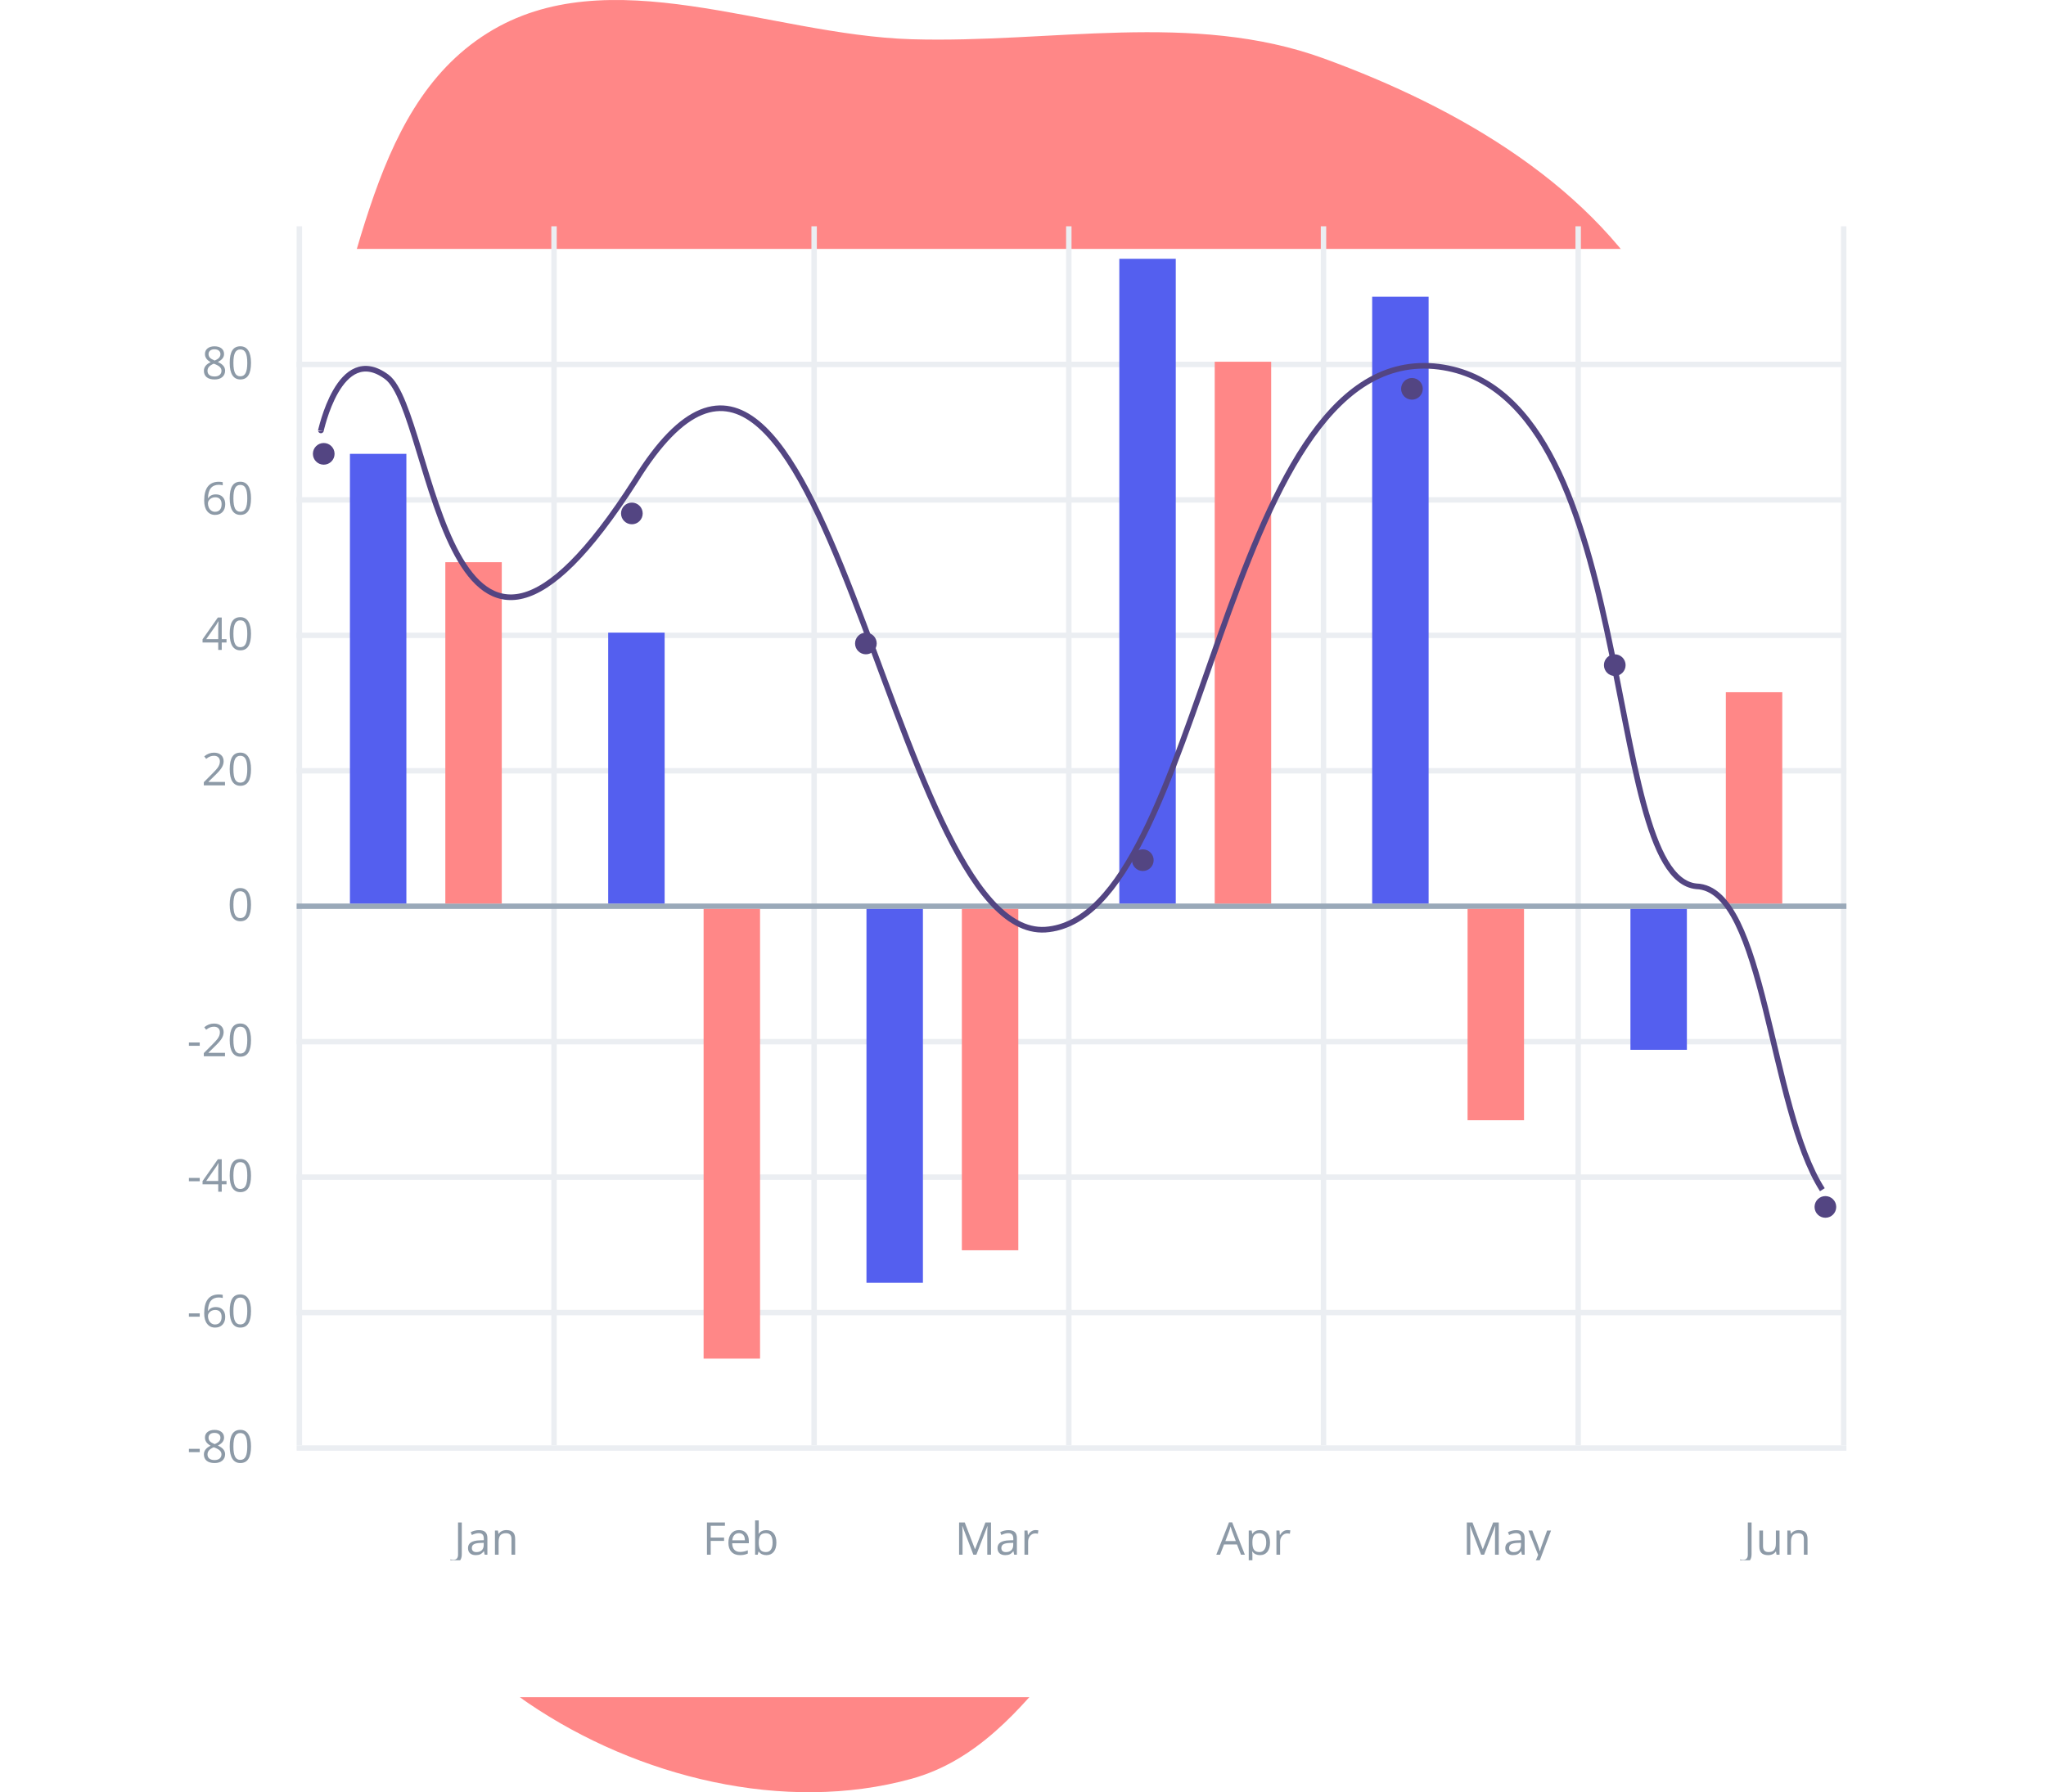 <svg width="452" height="396" viewBox="0 0 452 396" fill="none" xmlns="http://www.w3.org/2000/svg">
  <title>Chart Picture with a Pink Background</title>
  <path fill-rule="evenodd" clip-rule="evenodd"
        d="M201.378 8.67C232.129 9.596 263.519 2.392 292.418 12.906C322.24 23.757 352.623 41.289 367.636 69.162C382.575 96.898 367.993 131.165 372.868 162.266C377.366 190.959 400.406 216.772 395.253 245.355C390.095 273.963 369.161 298.945 345.23 315.566C322.644 331.253 290.278 322.042 266.058 335.085C240.227 348.995 229.671 385.21 201.378 393.03C173.318 400.786 140.812 392.698 116.753 376.352C93.009 360.219 86.285 329.06 71.279 304.639C57.92 282.898 39.121 264.302 32.734 239.617C26.282 214.684 29.007 188.477 34.725 163.366C40.447 138.238 55.049 117.029 65.966 93.67C79.667 64.354 80.186 24.578 107.647 7.339C134.42 -9.467 169.749 7.717 201.378 8.67Z"
        fill="#FF8787"/>
  <g filter="url(#filter0_d)">
    <rect x="20" y="35" width="412" height="320" rx="8" fill="white"/>
  </g>
  <rect x="65.534" y="319.349" width="342.373" height="1.197" fill="#EBEEF2"/>
  <path fill-rule="evenodd" clip-rule="evenodd" d="M65.534 289.422H407.907V290.619H65.534V289.422Z" fill="#EBEEF2"/>
  <path fill-rule="evenodd" clip-rule="evenodd" d="M65.534 259.494H407.907V260.691H65.534V259.494Z" fill="#EBEEF2"/>
  <path fill-rule="evenodd" clip-rule="evenodd" d="M65.534 229.566H407.907V230.763H65.534V229.566Z" fill="#EBEEF2"/>
  <path fill-rule="evenodd" clip-rule="evenodd" d="M65.534 169.711H407.907V170.908H65.534V169.711Z" fill="#EBEEF2"/>
  <path fill-rule="evenodd" clip-rule="evenodd" d="M65.534 139.783H407.907V140.98H65.534V139.783Z" fill="#EBEEF2"/>
  <path fill-rule="evenodd" clip-rule="evenodd" d="M65.534 109.855H407.907V111.053H65.534V109.855Z" fill="#EBEEF2"/>
  <path fill-rule="evenodd" clip-rule="evenodd" d="M65.534 79.928H407.907V81.125H65.534V79.928Z" fill="#EBEEF2"/>
  <rect x="65.534" y="50" width="1.197" height="269.349" fill="#EBEEF2"/>
  <rect x="121.798" y="50" width="1.197" height="269.349" fill="#EBEEF2"/>
  <rect x="179.259" y="50" width="1.197" height="269.349" fill="#EBEEF2"/>
  <rect x="235.523" y="50" width="1.197" height="269.349" fill="#EBEEF2"/>
  <rect x="291.787" y="50" width="1.197" height="269.349" fill="#EBEEF2"/>
  <rect x="348.051" y="50" width="1.197" height="269.349" fill="#EBEEF2"/>
  <rect x="406.709" y="50" width="1.197" height="269.349" fill="#EBEEF2"/>
  <rect x="65.534" y="199.639" width="342.373" height="1.197" fill="#9AA9B9"/>
  <rect x="98.382" y="124.221" width="12.47" height="75.418" fill="#FF8787"/>
  <rect width="12.47" height="99.36" transform="matrix(1 0 0 -1 155.438 300.196)" fill="#FF8787"/>
  <rect x="212.495" y="200.836" width="12.47" height="75.418" fill="#FF8787"/>
  <rect x="268.354" y="79.928" width="12.47" height="119.711" fill="#FF8787"/>
  <rect x="324.214" y="200.836" width="12.47" height="46.687" fill="#FF8787"/>
  <rect x="381.27" y="152.951" width="12.47" height="46.687" fill="#FF8787"/>
  <rect x="77.306" y="100.279" width="12.47" height="99.36" fill="#545FEF"/>
  <rect x="134.362" y="139.783" width="12.47" height="59.855" fill="#545FEF"/>
  <rect width="12.47" height="82.6" transform="matrix(1 0 0 -1 191.419 283.436)" fill="#545FEF"/>
  <rect x="247.278" y="57.183" width="12.47" height="142.456" fill="#545FEF"/>
  <rect x="303.138" y="65.562" width="12.47" height="134.076" fill="#545FEF"/>
  <rect x="360.194" y="200.836" width="12.47" height="31.125" fill="#545FEF"/>
  <g filter="url(#filter1_d)">
    <path
      d="M402.592 267.874C390.873 249.577 389.937 201.307 374.753 200.836C353.177 198.719 362.927 90.038 316.756 85.913C269.516 81.978 266.431 207.942 230.92 210.413C196.1 212.539 182.174 43.781 140.445 111.053C98.065 177.504 96.028 96.124 85.45 88.282C74.873 80.441 70.848 100.556 70.848 100.279"
      stroke="#534582" stroke-width="1.247"/>
  </g>
  <path fill-rule="evenodd" clip-rule="evenodd"
        d="M71.519 102.673C72.841 102.673 73.913 101.601 73.913 100.279C73.913 98.956 72.841 97.884 71.519 97.884C70.197 97.884 69.125 98.956 69.125 100.279C69.125 101.601 70.197 102.673 71.519 102.673Z"
        fill="#534582"/>
  <path fill-rule="evenodd" clip-rule="evenodd"
        d="M139.591 115.841C140.913 115.841 141.985 114.769 141.985 113.447C141.985 112.124 140.913 111.052 139.591 111.052C138.269 111.052 137.197 112.124 137.197 113.447C137.197 114.769 138.269 115.841 139.591 115.841Z"
        fill="#534582"/>
  <path fill-rule="evenodd" clip-rule="evenodd"
        d="M191.291 144.572C192.614 144.572 193.686 143.5 193.686 142.177C193.686 140.855 192.614 139.783 191.291 139.783C189.969 139.783 188.897 140.855 188.897 142.177C188.897 143.5 189.969 144.572 191.291 144.572Z"
        fill="#534582"/>
  <path fill-rule="evenodd" clip-rule="evenodd"
        d="M252.47 192.456C253.792 192.456 254.864 191.384 254.864 190.062C254.864 188.739 253.792 187.667 252.47 187.667C251.148 187.667 250.076 188.739 250.076 190.062C250.076 191.384 251.148 192.456 252.47 192.456Z"
        fill="#534582"/>
  <path fill-rule="evenodd" clip-rule="evenodd"
        d="M311.926 88.308C313.248 88.308 314.32 87.236 314.32 85.913C314.32 84.591 313.248 83.519 311.926 83.519C310.603 83.519 309.531 84.591 309.531 85.913C309.531 87.236 310.603 88.308 311.926 88.308Z"
        fill="#534582"/>
  <path fill-rule="evenodd" clip-rule="evenodd"
        d="M356.732 149.36C358.055 149.36 359.127 148.288 359.127 146.966C359.127 145.643 358.055 144.572 356.732 144.572C355.41 144.572 354.338 145.643 354.338 146.966C354.338 148.288 355.41 149.36 356.732 149.36Z"
        fill="#534582"/>
  <path fill-rule="evenodd" clip-rule="evenodd"
        d="M403.263 269.071C404.585 269.071 405.657 267.999 405.657 266.677C405.657 265.354 404.585 264.282 403.263 264.282C401.94 264.282 400.869 265.354 400.869 266.677C400.869 267.999 401.94 269.071 403.263 269.071Z"
        fill="#534582"/>
  <g clip-path="url(#clip0)">
    <path opacity="0.5"
          d="M100.206 345.393C99.901 345.393 99.661 345.349 99.486 345.261V344.555C99.716 344.62 99.956 344.653 100.206 344.653C100.528 344.653 100.771 344.555 100.937 344.36C101.106 344.165 101.19 343.885 101.19 343.518V336.396H102.018V343.449C102.018 344.066 101.863 344.544 101.551 344.881C101.239 345.222 100.791 345.393 100.206 345.393ZM107.075 343.518L106.914 342.758H106.875C106.609 343.092 106.342 343.319 106.076 343.44C105.813 343.557 105.483 343.615 105.087 343.615C104.558 343.615 104.142 343.479 103.84 343.206C103.541 342.933 103.392 342.545 103.392 342.042C103.392 340.964 104.254 340.398 105.979 340.347L106.885 340.317V339.986C106.885 339.567 106.794 339.259 106.612 339.061C106.433 338.859 106.146 338.759 105.75 338.759C105.305 338.759 104.801 338.895 104.24 339.168L103.991 338.549C104.254 338.406 104.542 338.294 104.853 338.213C105.168 338.132 105.483 338.091 105.798 338.091C106.435 338.091 106.906 338.232 107.211 338.515C107.519 338.798 107.674 339.251 107.674 339.874V343.518H107.075ZM105.248 342.948C105.751 342.948 106.146 342.81 106.432 342.534C106.721 342.258 106.865 341.871 106.865 341.374V340.892L106.057 340.926C105.414 340.949 104.949 341.05 104.663 341.228C104.381 341.404 104.24 341.678 104.24 342.051C104.24 342.344 104.327 342.566 104.503 342.719C104.681 342.871 104.93 342.948 105.248 342.948ZM112.998 343.518V340.064C112.998 339.629 112.899 339.304 112.701 339.09C112.503 338.875 112.192 338.768 111.77 338.768C111.212 338.768 110.803 338.919 110.543 339.221C110.283 339.523 110.153 340.022 110.153 340.717V343.518H109.344V338.179H110.002L110.134 338.91H110.173C110.338 338.647 110.57 338.444 110.869 338.301C111.168 338.155 111.501 338.081 111.868 338.081C112.511 338.081 112.995 338.237 113.319 338.549C113.644 338.858 113.806 339.353 113.806 340.035V343.518H112.998Z"
          fill="#1D3650"/>
    <path opacity="0.5"
          d="M157.01 343.518H156.182V336.396H160.152V337.132H157.01V339.738H159.962V340.473H157.01V343.518ZM163.469 343.615C162.68 343.615 162.056 343.375 161.599 342.894C161.144 342.413 160.917 341.746 160.917 340.892C160.917 340.032 161.128 339.348 161.55 338.841C161.975 338.335 162.545 338.081 163.26 338.081C163.929 338.081 164.458 338.302 164.848 338.744C165.237 339.182 165.432 339.762 165.432 340.483V340.994H161.754C161.771 341.621 161.928 342.097 162.227 342.422C162.529 342.746 162.953 342.909 163.498 342.909C164.073 342.909 164.641 342.789 165.203 342.548V343.269C164.917 343.393 164.646 343.48 164.39 343.532C164.136 343.587 163.829 343.615 163.469 343.615ZM163.25 338.759C162.821 338.759 162.479 338.898 162.222 339.177C161.969 339.457 161.819 339.843 161.774 340.337H164.565C164.565 339.827 164.451 339.437 164.224 339.168C163.997 338.895 163.672 338.759 163.25 338.759ZM169.3 338.091C170.001 338.091 170.545 338.332 170.931 338.812C171.321 339.29 171.516 339.967 171.516 340.843C171.516 341.72 171.32 342.402 170.927 342.889C170.537 343.373 169.995 343.615 169.3 343.615C168.952 343.615 168.634 343.552 168.345 343.425C168.059 343.295 167.819 343.097 167.624 342.831H167.566L167.395 343.518H166.815V335.938H167.624V337.779C167.624 338.192 167.611 338.562 167.585 338.89H167.624C168.001 338.358 168.559 338.091 169.3 338.091ZM169.183 338.768C168.631 338.768 168.233 338.927 167.989 339.246C167.746 339.561 167.624 340.093 167.624 340.843C167.624 341.594 167.749 342.131 167.999 342.456C168.249 342.777 168.65 342.938 169.202 342.938C169.699 342.938 170.069 342.758 170.313 342.397C170.556 342.034 170.678 341.512 170.678 340.834C170.678 340.139 170.556 339.621 170.313 339.28C170.069 338.939 169.693 338.768 169.183 338.768Z"
          fill="#1D3650"/>
    <path opacity="0.5"
          d="M215.031 343.518L212.615 337.205H212.576C212.622 337.705 212.645 338.299 212.645 338.988V343.518H211.88V336.396H213.127L215.382 342.271H215.421L217.696 336.396H218.933V343.518H218.105V338.929C218.105 338.403 218.128 337.831 218.173 337.214H218.134L215.699 343.518H215.031ZM224.053 343.518L223.892 342.758H223.853C223.587 343.092 223.32 343.319 223.054 343.44C222.791 343.557 222.461 343.615 222.065 343.615C221.536 343.615 221.12 343.479 220.818 343.206C220.519 342.933 220.37 342.545 220.37 342.042C220.37 340.964 221.232 340.398 222.957 340.347L223.863 340.317V339.986C223.863 339.567 223.772 339.259 223.59 339.061C223.411 338.859 223.124 338.759 222.728 338.759C222.283 338.759 221.779 338.895 221.218 339.168L220.969 338.549C221.232 338.406 221.52 338.294 221.831 338.213C222.146 338.132 222.461 338.091 222.776 338.091C223.413 338.091 223.884 338.232 224.189 338.515C224.497 338.798 224.652 339.251 224.652 339.874V343.518H224.053ZM222.226 342.948C222.729 342.948 223.124 342.81 223.41 342.534C223.699 342.258 223.843 341.871 223.843 341.374V340.892L223.035 340.926C222.392 340.949 221.927 341.05 221.641 341.228C221.359 341.404 221.218 341.678 221.218 342.051C221.218 342.344 221.305 342.566 221.481 342.719C221.659 342.871 221.908 342.948 222.226 342.948ZM228.758 338.081C228.995 338.081 229.208 338.101 229.396 338.14L229.284 338.89C229.063 338.841 228.868 338.817 228.7 338.817C228.268 338.817 227.897 338.992 227.589 339.343C227.284 339.694 227.131 340.131 227.131 340.653V343.518H226.322V338.179H226.99L227.082 339.168H227.121C227.319 338.82 227.558 338.552 227.837 338.364C228.117 338.176 228.424 338.081 228.758 338.081Z"
          fill="#1D3650"/>
    <path opacity="0.5"
          d="M274.155 343.518L273.269 341.253H270.414L269.538 343.518H268.7L271.515 336.367H272.212L275.013 343.518H274.155ZM273.011 340.507L272.183 338.301C272.075 338.021 271.965 337.679 271.851 337.273C271.78 337.585 271.678 337.927 271.544 338.301L270.707 340.507H273.011ZM278.354 343.615C278.007 343.615 277.688 343.552 277.399 343.425C277.114 343.295 276.873 343.097 276.679 342.831H276.62C276.659 343.143 276.679 343.438 276.679 343.717V345.914H275.87V338.179H276.528L276.64 338.91H276.679C276.886 338.617 277.128 338.406 277.404 338.276C277.68 338.146 277.997 338.081 278.354 338.081C279.062 338.081 279.608 338.323 279.991 338.807C280.377 339.291 280.571 339.97 280.571 340.843C280.571 341.72 280.374 342.402 279.981 342.889C279.591 343.373 279.049 343.615 278.354 343.615ZM278.237 338.768C277.692 338.768 277.297 338.919 277.054 339.221C276.81 339.523 276.685 340.004 276.679 340.663V340.843C276.679 341.594 276.804 342.131 277.054 342.456C277.304 342.777 277.705 342.938 278.257 342.938C278.718 342.938 279.078 342.751 279.338 342.378C279.601 342.004 279.733 341.49 279.733 340.834C279.733 340.168 279.601 339.658 279.338 339.304C279.078 338.947 278.711 338.768 278.237 338.768ZM284.424 338.081C284.661 338.081 284.873 338.101 285.062 338.14L284.95 338.89C284.729 338.841 284.534 338.817 284.365 338.817C283.933 338.817 283.563 338.992 283.254 339.343C282.949 339.694 282.797 340.131 282.797 340.653V343.518H281.988V338.179H282.655L282.748 339.168H282.787C282.985 338.82 283.224 338.552 283.503 338.364C283.782 338.176 284.089 338.081 284.424 338.081Z"
          fill="#1D3650"/>
    <path opacity="0.5"
          d="M327.203 343.518L324.787 337.205H324.748C324.794 337.705 324.817 338.299 324.817 338.988V343.518H324.052V336.396H325.299L327.554 342.271H327.593L329.868 336.396H331.105V343.518H330.277V338.929C330.277 338.403 330.3 337.831 330.345 337.214H330.306L327.871 343.518H327.203ZM336.225 343.518L336.064 342.758H336.025C335.759 343.092 335.492 343.319 335.226 343.44C334.963 343.557 334.633 343.615 334.237 343.615C333.708 343.615 333.292 343.479 332.99 343.206C332.691 342.933 332.542 342.545 332.542 342.042C332.542 340.964 333.404 340.398 335.129 340.347L336.035 340.317V339.986C336.035 339.567 335.944 339.259 335.762 339.061C335.583 338.859 335.296 338.759 334.9 338.759C334.455 338.759 333.951 338.895 333.39 339.168L333.141 338.549C333.404 338.406 333.692 338.294 334.003 338.213C334.318 338.132 334.633 338.091 334.948 338.091C335.585 338.091 336.056 338.232 336.361 338.515C336.669 338.798 336.824 339.251 336.824 339.874V343.518H336.225ZM334.398 342.948C334.901 342.948 335.296 342.81 335.582 342.534C335.871 342.258 336.015 341.871 336.015 341.374V340.892L335.207 340.926C334.564 340.949 334.099 341.05 333.813 341.228C333.531 341.404 333.39 341.678 333.39 342.051C333.39 342.344 333.477 342.566 333.653 342.719C333.831 342.871 334.08 342.948 334.398 342.948ZM337.647 338.179H338.514L339.683 341.223C339.94 341.918 340.099 342.42 340.16 342.728H340.199C340.242 342.563 340.329 342.28 340.462 341.881C340.599 341.478 341.04 340.244 341.787 338.179H342.654L340.36 344.258C340.133 344.859 339.866 345.284 339.561 345.534C339.259 345.787 338.887 345.914 338.446 345.914C338.199 345.914 337.955 345.887 337.715 345.831V345.183C337.894 345.222 338.093 345.242 338.314 345.242C338.87 345.242 339.266 344.93 339.503 344.307L339.8 343.547L337.647 338.179Z"
          fill="#1D3650"/>
    <path opacity="0.5"
          d="M385.142 345.393C384.837 345.393 384.596 345.349 384.421 345.261V344.555C384.652 344.62 384.892 344.653 385.142 344.653C385.463 344.653 385.707 344.555 385.873 344.36C386.041 344.165 386.126 343.885 386.126 343.518V336.396H386.954V343.449C386.954 344.066 386.798 344.544 386.486 344.881C386.175 345.222 385.726 345.393 385.142 345.393ZM389.487 338.179V341.642C389.487 342.077 389.586 342.402 389.784 342.616C389.982 342.831 390.292 342.938 390.714 342.938C391.273 342.938 391.681 342.785 391.937 342.48C392.197 342.175 392.327 341.676 392.327 340.985V338.179H393.135V343.518H392.468L392.351 342.802H392.307C392.142 343.065 391.911 343.266 391.616 343.406C391.323 343.545 390.989 343.615 390.612 343.615C389.963 343.615 389.476 343.461 389.151 343.152C388.829 342.844 388.669 342.35 388.669 341.671V338.179H389.487ZM398.508 343.518V340.064C398.508 339.629 398.409 339.304 398.211 339.09C398.013 338.875 397.703 338.768 397.281 338.768C396.722 338.768 396.313 338.919 396.053 339.221C395.793 339.523 395.663 340.022 395.663 340.717V343.518H394.855V338.179H395.512L395.644 338.91H395.683C395.849 338.647 396.081 338.444 396.379 338.301C396.678 338.155 397.011 338.081 397.378 338.081C398.021 338.081 398.505 338.237 398.83 338.549C399.154 338.858 399.317 339.353 399.317 340.035V343.518H398.508Z"
          fill="#1D3650"/>
    <path opacity="0.5"
          d="M41.733 320.863V320.122H44.125V320.863H41.733ZM47.384 315.943C48.033 315.943 48.548 316.094 48.928 316.396C49.308 316.698 49.498 317.115 49.498 317.648C49.498 317.999 49.389 318.318 49.171 318.607C48.954 318.896 48.606 319.16 48.129 319.397C48.707 319.673 49.118 319.963 49.361 320.268C49.605 320.57 49.727 320.921 49.727 321.321C49.727 321.912 49.52 322.384 49.108 322.738C48.696 323.089 48.13 323.264 47.413 323.264C46.653 323.264 46.068 323.099 45.659 322.767C45.25 322.433 45.045 321.96 45.045 321.35C45.045 320.535 45.542 319.9 46.536 319.445C46.088 319.192 45.766 318.919 45.572 318.627C45.377 318.331 45.279 318.002 45.279 317.638C45.279 317.122 45.469 316.711 45.849 316.406C46.232 316.097 46.744 315.943 47.384 315.943ZM45.844 321.369C45.844 321.759 45.979 322.063 46.249 322.28C46.521 322.498 46.903 322.607 47.393 322.607C47.877 322.607 48.254 322.493 48.523 322.266C48.793 322.038 48.928 321.727 48.928 321.33C48.928 321.015 48.801 320.736 48.548 320.493C48.294 320.246 47.853 320.007 47.223 319.776C46.739 319.984 46.388 320.215 46.171 320.468C45.953 320.718 45.844 321.019 45.844 321.369ZM47.374 316.601C46.968 316.601 46.65 316.698 46.419 316.893C46.189 317.088 46.073 317.347 46.073 317.672C46.073 317.971 46.169 318.228 46.361 318.442C46.552 318.656 46.906 318.87 47.423 319.085C47.887 318.89 48.215 318.681 48.407 318.456C48.601 318.232 48.699 317.971 48.699 317.672C48.699 317.344 48.58 317.084 48.343 316.893C48.109 316.698 47.786 316.601 47.374 316.601ZM55.455 319.596C55.455 320.827 55.26 321.746 54.87 322.353C54.484 322.961 53.891 323.264 53.093 323.264C52.326 323.264 51.743 322.954 51.344 322.334C50.944 321.71 50.745 320.798 50.745 319.596C50.745 318.356 50.938 317.435 51.324 316.834C51.711 316.234 52.3 315.933 53.093 315.933C53.865 315.933 54.452 316.247 54.851 316.873C55.254 317.5 55.455 318.408 55.455 319.596ZM51.563 319.596C51.563 320.632 51.685 321.387 51.928 321.861C52.172 322.332 52.56 322.568 53.093 322.568C53.632 322.568 54.021 322.329 54.261 321.852C54.505 321.371 54.627 320.619 54.627 319.596C54.627 318.573 54.505 317.825 54.261 317.351C54.021 316.873 53.632 316.635 53.093 316.635C52.56 316.635 52.172 316.87 51.928 317.341C51.685 317.809 51.563 318.56 51.563 319.596Z"
          fill="#1D3650"/>
    <path opacity="0.5"
          d="M41.733 290.935V290.195H44.125V290.935H41.733ZM45.109 290.195C45.109 288.795 45.38 287.749 45.922 287.058C46.468 286.363 47.273 286.015 48.338 286.015C48.705 286.015 48.994 286.046 49.205 286.108V286.804C48.955 286.723 48.669 286.683 48.348 286.683C47.585 286.683 47.002 286.921 46.599 287.399C46.197 287.873 45.976 288.62 45.937 289.639H45.995C46.352 289.081 46.918 288.802 47.691 288.802C48.33 288.802 48.834 288.995 49.2 289.381C49.571 289.768 49.756 290.292 49.756 290.955C49.756 291.695 49.553 292.278 49.147 292.703C48.744 293.125 48.199 293.337 47.51 293.337C46.773 293.337 46.189 293.061 45.757 292.508C45.325 291.953 45.109 291.182 45.109 290.195ZM47.501 292.65C47.962 292.65 48.319 292.505 48.572 292.216C48.829 291.924 48.957 291.503 48.957 290.955C48.957 290.484 48.838 290.114 48.601 289.844C48.364 289.574 48.01 289.44 47.539 289.44C47.247 289.44 46.979 289.5 46.736 289.62C46.492 289.74 46.297 289.906 46.151 290.117C46.008 290.328 45.937 290.547 45.937 290.774C45.937 291.109 46.002 291.421 46.132 291.71C46.262 291.999 46.445 292.228 46.682 292.396C46.922 292.565 47.195 292.65 47.501 292.65ZM55.455 289.669C55.455 290.899 55.26 291.818 54.87 292.426C54.484 293.033 53.891 293.337 53.093 293.337C52.326 293.337 51.743 293.026 51.344 292.406C50.944 291.783 50.745 290.87 50.745 289.669C50.745 288.428 50.938 287.508 51.324 286.907C51.711 286.306 52.3 286.006 53.093 286.006C53.865 286.006 54.452 286.319 54.851 286.946C55.254 287.572 55.455 288.48 55.455 289.669ZM51.563 289.669C51.563 290.705 51.685 291.46 51.928 291.934C52.172 292.405 52.56 292.64 53.093 292.64C53.632 292.64 54.021 292.401 54.261 291.924C54.505 291.443 54.627 290.692 54.627 289.669C54.627 288.646 54.505 287.897 54.261 287.423C54.021 286.946 53.632 286.707 53.093 286.707C52.56 286.707 52.172 286.942 51.928 287.413C51.685 287.881 51.563 288.633 51.563 289.669Z"
          fill="#1D3650"/>
    <path opacity="0.5"
          d="M41.733 261.007V260.267H44.125V261.007H41.733ZM50.043 261.675H48.986V263.311H48.212V261.675H44.748V260.968L48.129 256.151H48.986V260.939H50.043V261.675ZM48.212 260.939V258.572C48.212 258.107 48.228 257.583 48.26 256.999H48.221C48.066 257.31 47.919 257.568 47.783 257.773L45.557 260.939H48.212ZM55.455 259.741C55.455 260.972 55.26 261.891 54.87 262.498C54.484 263.105 53.891 263.409 53.093 263.409C52.326 263.409 51.743 263.099 51.344 262.478C50.944 261.855 50.745 260.942 50.745 259.741C50.745 258.5 50.938 257.58 51.324 256.979C51.711 256.378 52.3 256.078 53.093 256.078C53.865 256.078 54.452 256.391 54.851 257.018C55.254 257.645 55.455 258.552 55.455 259.741ZM51.563 259.741C51.563 260.777 51.685 261.532 51.928 262.006C52.172 262.477 52.56 262.712 53.093 262.712C53.632 262.712 54.021 262.474 54.261 261.996C54.505 261.516 54.627 260.764 54.627 259.741C54.627 258.718 54.505 257.969 54.261 257.495C54.021 257.018 53.632 256.779 53.093 256.779C52.56 256.779 52.172 257.015 51.928 257.486C51.685 257.953 51.563 258.705 51.563 259.741Z"
          fill="#1D3650"/>
    <path opacity="0.5"
          d="M41.733 231.08V230.339H44.125V231.08H41.733ZM49.707 233.384H45.026V232.687L46.901 230.802C47.473 230.224 47.85 229.812 48.031 229.565C48.213 229.318 48.35 229.078 48.441 228.844C48.532 228.61 48.577 228.358 48.577 228.089C48.577 227.709 48.462 227.409 48.231 227.188C48.001 226.964 47.681 226.852 47.272 226.852C46.976 226.852 46.695 226.9 46.429 226.998C46.166 227.095 45.872 227.272 45.547 227.529L45.118 226.978C45.775 226.433 46.489 226.16 47.262 226.16C47.931 226.16 48.455 226.332 48.835 226.676C49.215 227.017 49.405 227.477 49.405 228.055C49.405 228.506 49.278 228.953 49.025 229.394C48.772 229.836 48.298 230.394 47.603 231.07L46.044 232.595V232.634H49.707V233.384ZM55.455 229.813C55.455 231.044 55.26 231.963 54.87 232.57C54.484 233.177 53.891 233.481 53.093 233.481C52.326 233.481 51.743 233.171 51.344 232.551C50.944 231.927 50.745 231.015 50.745 229.813C50.745 228.573 50.938 227.652 51.324 227.051C51.711 226.451 52.3 226.15 53.093 226.15C53.865 226.15 54.452 226.464 54.851 227.09C55.254 227.717 55.455 228.625 55.455 229.813ZM51.563 229.813C51.563 230.849 51.685 231.604 51.928 232.078C52.172 232.549 52.56 232.785 53.093 232.785C53.632 232.785 54.021 232.546 54.261 232.068C54.505 231.588 54.627 230.836 54.627 229.813C54.627 228.79 54.505 228.042 54.261 227.568C54.021 227.09 53.632 226.852 53.093 226.852C52.56 226.852 52.172 227.087 51.928 227.558C51.685 228.026 51.563 228.777 51.563 229.813Z"
          fill="#1D3650"/>
    <path opacity="0.5"
          d="M55.455 199.885C55.455 201.116 55.26 202.035 54.87 202.642C54.484 203.25 53.891 203.553 53.093 203.553C52.326 203.553 51.743 203.243 51.344 202.623C50.944 201.999 50.745 201.087 50.745 199.885C50.745 198.645 50.938 197.724 51.324 197.124C51.711 196.523 52.3 196.222 53.093 196.222C53.865 196.222 54.452 196.536 54.851 197.163C55.254 197.789 55.455 198.697 55.455 199.885ZM51.563 199.885C51.563 200.921 51.685 201.676 51.928 202.15C52.172 202.621 52.56 202.857 53.093 202.857C53.632 202.857 54.021 202.618 54.261 202.141C54.505 201.66 54.627 200.908 54.627 199.885C54.627 198.863 54.505 198.114 54.261 197.64C54.021 197.163 53.632 196.924 53.093 196.924C52.56 196.924 52.172 197.159 51.928 197.63C51.685 198.098 51.563 198.85 51.563 199.885Z"
          fill="#1D3650"/>
    <path opacity="0.5"
          d="M49.707 173.528H45.026V172.832L46.901 170.947C47.473 170.369 47.85 169.956 48.031 169.709C48.213 169.462 48.35 169.222 48.441 168.988C48.532 168.755 48.577 168.503 48.577 168.233C48.577 167.853 48.462 167.553 48.231 167.332C48.001 167.108 47.681 166.996 47.272 166.996C46.976 166.996 46.695 167.045 46.429 167.142C46.166 167.24 45.872 167.417 45.547 167.673L45.118 167.123C45.775 166.577 46.489 166.304 47.262 166.304C47.931 166.304 48.455 166.477 48.835 166.821C49.215 167.162 49.405 167.621 49.405 168.199C49.405 168.651 49.278 169.097 49.025 169.539C48.772 169.98 48.298 170.539 47.603 171.214L46.044 172.739V172.778H49.707V173.528ZM55.455 169.958C55.455 171.188 55.26 172.107 54.87 172.715C54.484 173.322 53.891 173.626 53.093 173.626C52.326 173.626 51.743 173.315 51.344 172.695C50.944 172.072 50.745 171.159 50.745 169.958C50.745 168.717 50.938 167.797 51.324 167.196C51.711 166.595 52.3 166.295 53.093 166.295C53.865 166.295 54.452 166.608 54.851 167.235C55.254 167.862 55.455 168.769 55.455 169.958ZM51.563 169.958C51.563 170.994 51.685 171.749 51.928 172.223C52.172 172.694 52.56 172.929 53.093 172.929C53.632 172.929 54.021 172.69 54.261 172.213C54.505 171.732 54.627 170.981 54.627 169.958C54.627 168.935 54.505 168.186 54.261 167.712C54.021 167.235 53.632 166.996 53.093 166.996C52.56 166.996 52.172 167.232 51.928 167.702C51.685 168.17 51.563 168.922 51.563 169.958Z"
          fill="#1D3650"/>
    <path opacity="0.5"
          d="M50.043 141.964H48.986V143.601H48.212V141.964H44.748V141.258L48.129 136.44H48.986V141.228H50.043V141.964ZM48.212 141.228V138.861C48.212 138.397 48.228 137.872 48.26 137.288H48.221C48.066 137.599 47.919 137.858 47.783 138.062L45.557 141.228H48.212ZM55.455 140.03C55.455 141.261 55.26 142.18 54.87 142.787C54.484 143.394 53.891 143.698 53.093 143.698C52.326 143.698 51.743 143.388 51.344 142.768C50.944 142.144 50.745 141.232 50.745 140.03C50.745 138.79 50.938 137.869 51.324 137.268C51.711 136.667 52.3 136.367 53.093 136.367C53.865 136.367 54.452 136.68 54.851 137.307C55.254 137.934 55.455 138.842 55.455 140.03ZM51.563 140.03C51.563 141.066 51.685 141.821 51.928 142.295C52.172 142.766 52.56 143.001 53.093 143.001C53.632 143.001 54.021 142.763 54.261 142.285C54.505 141.805 54.627 141.053 54.627 140.03C54.627 139.007 54.505 138.259 54.261 137.785C54.021 137.307 53.632 137.069 53.093 137.069C52.56 137.069 52.172 137.304 51.928 137.775C51.685 138.242 51.563 138.994 51.563 140.03Z"
          fill="#1D3650"/>
    <path opacity="0.5"
          d="M45.109 110.628C45.109 109.229 45.38 108.183 45.922 107.491C46.468 106.797 47.273 106.449 48.338 106.449C48.705 106.449 48.994 106.48 49.205 106.542V107.238C48.955 107.157 48.669 107.116 48.348 107.116C47.585 107.116 47.002 107.355 46.599 107.832C46.197 108.307 45.976 109.053 45.937 110.073H45.995C46.352 109.515 46.918 109.235 47.691 109.235C48.33 109.235 48.834 109.429 49.2 109.815C49.571 110.201 49.756 110.726 49.756 111.388C49.756 112.129 49.553 112.712 49.147 113.137C48.744 113.559 48.199 113.77 47.51 113.77C46.773 113.77 46.189 113.494 45.757 112.942C45.325 112.387 45.109 111.616 45.109 110.628ZM47.501 113.083C47.962 113.083 48.319 112.939 48.572 112.65C48.829 112.358 48.957 111.937 48.957 111.388C48.957 110.917 48.838 110.547 48.601 110.278C48.364 110.008 48.01 109.873 47.539 109.873C47.247 109.873 46.979 109.934 46.736 110.054C46.492 110.174 46.297 110.339 46.151 110.551C46.008 110.762 45.937 110.981 45.937 111.208C45.937 111.543 46.002 111.854 46.132 112.143C46.262 112.432 46.445 112.661 46.682 112.83C46.922 112.999 47.195 113.083 47.501 113.083ZM55.455 110.102C55.455 111.333 55.26 112.252 54.87 112.859C54.484 113.467 53.891 113.77 53.093 113.77C52.326 113.77 51.743 113.46 51.344 112.84C50.944 112.216 50.745 111.304 50.745 110.102C50.745 108.862 50.938 107.941 51.324 107.34C51.711 106.74 52.3 106.439 53.093 106.439C53.865 106.439 54.452 106.753 54.851 107.379C55.254 108.006 55.455 108.914 55.455 110.102ZM51.563 110.102C51.563 111.138 51.685 111.893 51.928 112.367C52.172 112.838 52.56 113.074 53.093 113.074C53.632 113.074 54.021 112.835 54.261 112.358C54.505 111.877 54.627 111.125 54.627 110.102C54.627 109.079 54.505 108.331 54.261 107.857C54.021 107.379 53.632 107.141 53.093 107.141C52.56 107.141 52.172 107.376 51.928 107.847C51.685 108.315 51.563 109.066 51.563 110.102Z"
          fill="#1D3650"/>
    <path opacity="0.5"
          d="M47.384 76.521C48.033 76.521 48.548 76.672 48.928 76.974C49.308 77.276 49.498 77.694 49.498 78.226C49.498 78.577 49.389 78.897 49.171 79.186C48.954 79.475 48.606 79.738 48.129 79.975C48.707 80.251 49.118 80.542 49.361 80.847C49.605 81.149 49.727 81.5 49.727 81.899C49.727 82.49 49.52 82.963 49.108 83.317C48.696 83.667 48.13 83.843 47.413 83.843C46.653 83.843 46.068 83.677 45.659 83.346C45.25 83.011 45.045 82.539 45.045 81.928C45.045 81.113 45.542 80.478 46.536 80.024C46.088 79.77 45.766 79.498 45.572 79.205C45.377 78.91 45.279 78.58 45.279 78.216C45.279 77.7 45.469 77.289 45.849 76.984C46.232 76.676 46.744 76.521 47.384 76.521ZM45.844 81.948C45.844 82.337 45.979 82.641 46.249 82.859C46.521 83.076 46.903 83.185 47.393 83.185C47.877 83.185 48.254 83.071 48.523 82.844C48.793 82.617 48.928 82.305 48.928 81.909C48.928 81.594 48.801 81.314 48.548 81.071C48.294 80.824 47.853 80.585 47.223 80.355C46.739 80.563 46.388 80.793 46.171 81.047C45.953 81.297 45.844 81.597 45.844 81.948ZM47.374 77.179C46.968 77.179 46.65 77.276 46.419 77.471C46.189 77.666 46.073 77.926 46.073 78.251C46.073 78.549 46.169 78.806 46.361 79.02C46.552 79.234 46.906 79.449 47.423 79.663C47.887 79.468 48.215 79.259 48.407 79.035C48.601 78.811 48.699 78.549 48.699 78.251C48.699 77.923 48.58 77.663 48.343 77.471C48.109 77.276 47.786 77.179 47.374 77.179ZM55.455 80.175C55.455 81.405 55.26 82.324 54.87 82.932C54.484 83.539 53.891 83.843 53.093 83.843C52.326 83.843 51.743 83.532 51.344 82.912C50.944 82.289 50.745 81.376 50.745 80.175C50.745 78.934 50.938 78.013 51.324 77.413C51.711 76.812 52.3 76.512 53.093 76.512C53.865 76.512 54.452 76.825 54.851 77.452C55.254 78.079 55.455 78.986 55.455 80.175ZM51.563 80.175C51.563 81.21 51.685 81.966 51.928 82.44C52.172 82.91 52.56 83.146 53.093 83.146C53.632 83.146 54.021 82.907 54.261 82.43C54.505 81.949 54.627 81.198 54.627 80.175C54.627 79.152 54.505 78.403 54.261 77.929C54.021 77.452 53.632 77.213 53.093 77.213C52.56 77.213 52.172 77.448 51.928 77.919C51.685 78.387 51.563 79.139 51.563 80.175Z"
          fill="#1D3650"/>
  </g>
  <defs>
    <filter id="filter0_d" x="0" y="35" width="452" height="360" filterUnits="userSpaceOnUse"
            color-interpolation-filters="sRGB">
      <feFlood flood-opacity="0" result="BackgroundImageFix"/>
      <feColorMatrix in="SourceAlpha" type="matrix" values="0 0 0 0 0 0 0 0 0 0 0 0 0 0 0 0 0 0 127 0"/>
      <feOffset dy="20"/>
      <feGaussianBlur stdDeviation="10"/>
      <feColorMatrix type="matrix" values="0 0 0 0 0.361 0 0 0 0 0.384 0 0 0 0 0.804 0 0 0 0.1 0"/>
      <feBlend mode="normal" in2="BackgroundImageFix" result="effect1_dropShadow"/>
      <feBlend mode="normal" in="SourceGraphic" in2="effect1_dropShadow" result="shape"/>
    </filter>
    <filter id="filter1_d" x="65.225" y="75.199" width="342.892" height="193.011" filterUnits="userSpaceOnUse"
            color-interpolation-filters="sRGB">
      <feFlood flood-opacity="0" result="BackgroundImageFix"/>
      <feColorMatrix in="SourceAlpha" type="matrix" values="0 0 0 0 0 0 0 0 0 0 0 0 0 0 0 0 0 0 127 0"/>
      <feOffset dy="-5"/>
      <feGaussianBlur stdDeviation="2.5"/>
      <feColorMatrix type="matrix" values="0 0 0 0 0.325 0 0 0 0 0.271 0 0 0 0 0.51 0 0 0 0.35 0"/>
      <feBlend mode="normal" in2="BackgroundImageFix" result="effect1_dropShadow"/>
      <feBlend mode="normal" in="SourceGraphic" in2="effect1_dropShadow" result="shape"/>
    </filter>
    <clipPath id="clip0">
      <rect width="363" height="272" fill="white" transform="translate(38 72.745)"/>
    </clipPath>
  </defs>
</svg>
